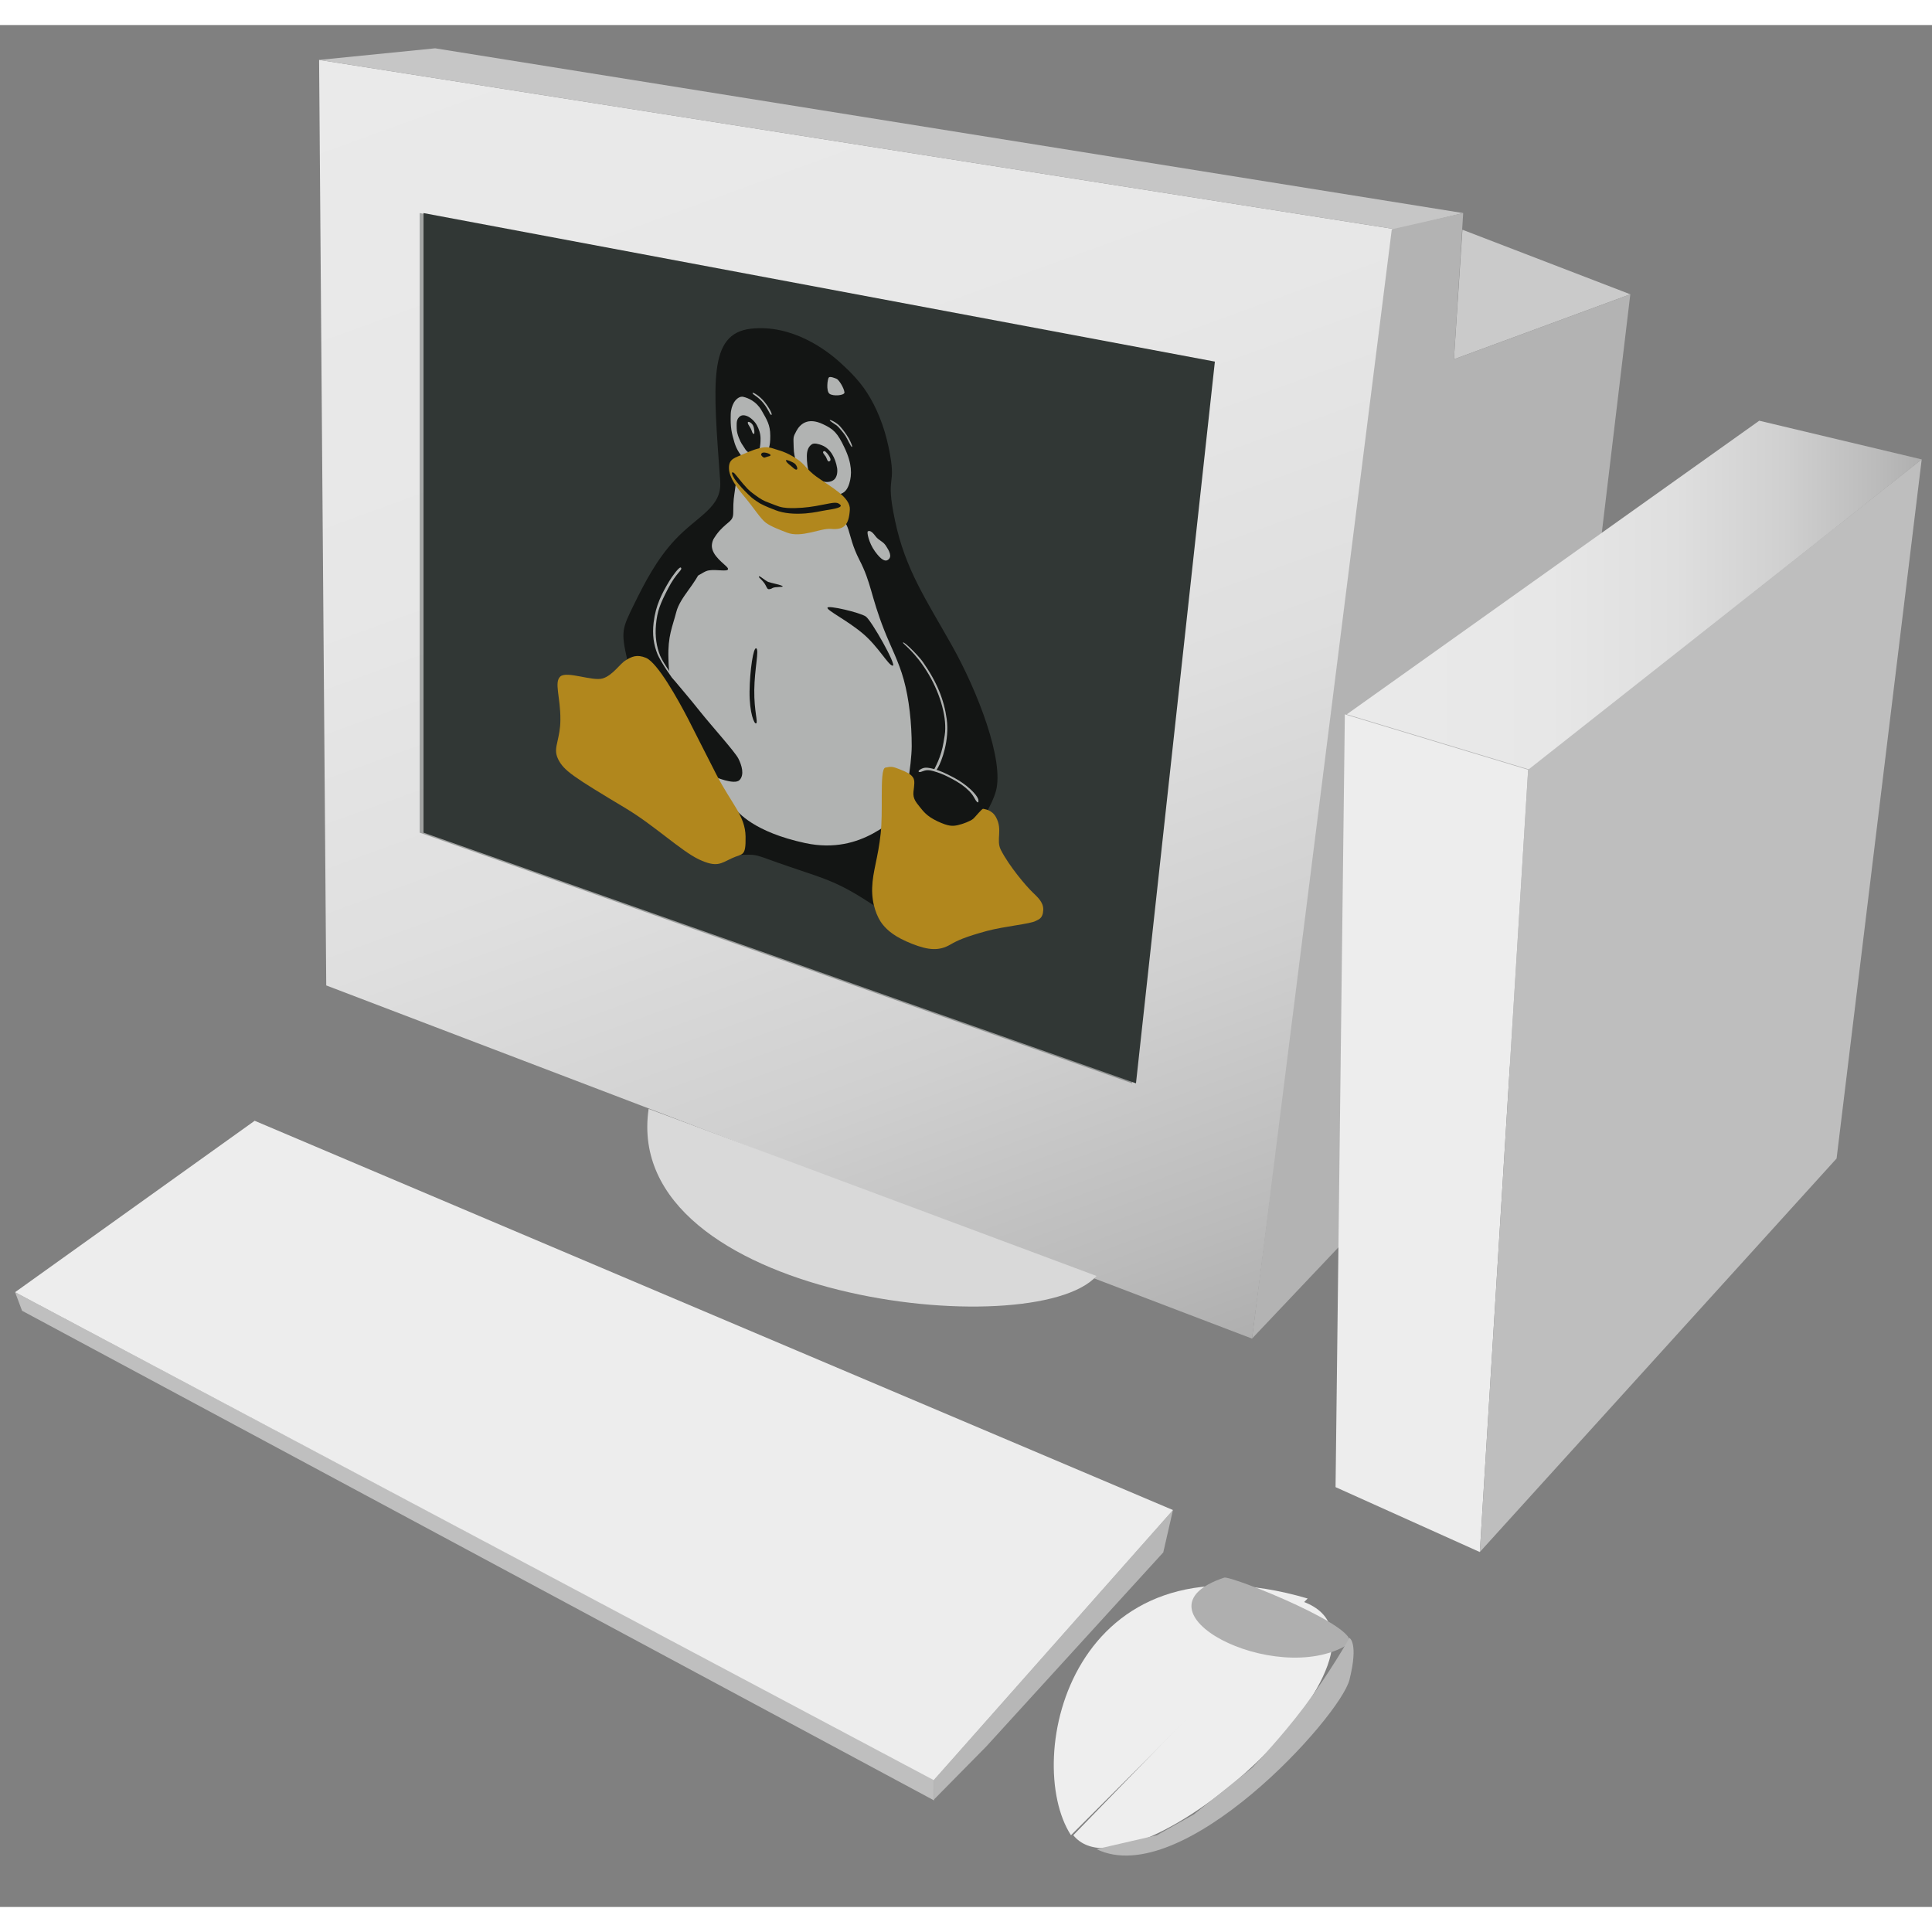 <?xml version="1.0" encoding="UTF-8" standalone="no"?>
<!-- Generator: Adobe Illustrator 12.0.0, SVG Export Plug-In . SVG Version: 6.00 Build 51448)  -->
<svg
   xmlns:dc="http://purl.org/dc/elements/1.1/"
   xmlns:cc="http://web.resource.org/cc/"
   xmlns:rdf="http://www.w3.org/1999/02/22-rdf-syntax-ns#"
   xmlns:svg="http://www.w3.org/2000/svg"
   xmlns="http://www.w3.org/2000/svg"
   xmlns:sodipodi="http://inkscape.sourceforge.net/DTD/sodipodi-0.dtd"
   xmlns:inkscape="http://www.inkscape.org/namespaces/inkscape"
   version="1.0"
   id="Layer_1"
   width="50"
   height="50"
   viewBox="0 0 339.6 330.8"
   overflow="visible"
   enable-background="new 0 0 339.6 330.8"
   xml:space="preserve"
   sodipodi:version="0.32"
   inkscape:version="0.42+devel"
   sodipodi:docname="pc2.svg"
   sodipodi:docbase="C:\Documents and Settings\Administrator\My Documents\ikonas\pareizi"><rect x="0" y="0" width="339.6" height="330.8" fill="#808080" stroke="none"/><defs
   id="defs2245" /><sodipodi:namedview
   inkscape:window-height="975"
   inkscape:window-width="1280"
   inkscape:pageshadow="2"
   inkscape:pageopacity="0.0"
   borderopacity="1.0"
   bordercolor="#666666"
   pagecolor="#ffffff"
   id="base"
   inkscape:zoom="11.623124"
   inkscape:cx="38.448613"
   inkscape:cy="23.859416"
   inkscape:window-x="-4"
   inkscape:window-y="-4"
   inkscape:current-layer="Layer_1" />






<g
   id="g2249"
   transform="matrix(5.099,0,0,5.099,-740.746,-710.891)"><g
     id="keyboard_1_">
	<g
   id="Shape_10">
		<g
   id="g2050">
			<polygon
   style="fill:#bfbfbf"
   id="polygon2052"
   points="145.793,183.1 146.033,183.74 177.474,200.621 177.474,199.9 145.793,183.1 " />
		</g>
	</g>
	<g
   id="Shape_11">
		<g
   id="g2055">
			<polygon
   style="fill:#b7b7b7"
   id="polygon2057"
   points="177.463,199.921 177.474,200.585 179.272,198.761 185.374,192.07 185.708,190.61 177.463,199.921 " />
		</g>
	</g>
	<polyline
   style="fill:#ededed"
   id="polyline2059"
   points="145.793,183.1 177.463,199.921 185.708,190.61 154.052,177.191  " />
</g><g
     id="mouse_1_">
	<g
   id="Shape_12">
		<g
   id="g2063">
			<path
   style="fill:#eeeeee"
   id="path2065"
   d="M 182.192,201.82 L 190.352,193.66 C 182.192,191.259 180.5,199.205 182.192,201.82 z " />
		</g>
	</g>
	<g
   id="Shape_13">
		<g
   id="g2068">
			<path
   style="fill:#eeeeee"
   id="path2070"
   d="M 190.112,193.74 L 182.272,201.82 C 184.353,204.38 194.513,195.179 190.112,193.74 z " />
		</g>
	</g>
	<g
   id="Shape_14">
		<g
   id="g2073">
			<path
   style="fill:#afafaf"
   id="path2075"
   d="M 187.474,192.94 C 184.062,194.078 189.241,196.744 191.713,195.259 C 192.513,194.78 187.713,192.86 187.474,192.94 z " />
		</g>
	</g>
	<g
   id="Shape_15">
		<g
   id="g2078">
			<path
   style="fill:#b7b7b7"
   id="path2080"
   d="M 191.793,195.02 C 191.793,195.02 191.095,196.246 190.244,197.378 C 189.414,198.484 188.432,199.499 188.432,199.499 L 186.432,201.1 L 185.153,201.82 L 183.073,202.3 C 186.033,203.739 191.473,197.739 191.793,196.46 C 192.112,195.179 191.793,195.02 191.793,195.02 z " />
		</g>
	</g>
</g><g
     id="monitor_1_">
	<g
   id="Shape_6">
		<g
   id="g2084">
			<polygon
   style="fill:#cacaca"
   id="polygon2086"
   points="195.687,146.474 195.394,150.94 201.474,148.7 195.687,146.474 " />
		</g>
	</g>
	<g
   id="Layer_8">
		
			<linearGradient
   gradientTransform="matrix(0.2,0,0,0.2,-207.966,-512.231)"
   y2="3491.566"
   x2="1962.998"
   y1="3245.269"
   x1="1873.353"
   gradientUnits="userSpaceOnUse"
   id="XMLID_3_">
			<stop
   id="stop2090"
   style="stop-color:#EAEAEA"
   offset="0" />
			<stop
   id="stop2092"
   style="stop-color:#E7E7E7"
   offset="0.349" />
			<stop
   id="stop2094"
   style="stop-color:#DFDFDF"
   offset="0.571" />
			<stop
   id="stop2096"
   style="stop-color:#D0D0D0"
   offset="0.758" />
			<stop
   id="stop2098"
   style="stop-color:#BBBBBB"
   offset="0.924" />
			<stop
   id="stop2100"
   style="stop-color:#AFAFAF"
   offset="1" />
		</linearGradient>
		<polyline
   style="fill:url(#XMLID_3_)"
   id="polyline2102"
   points="156.273,140.62 193.394,146.46 188.433,184.7 156.519,172.525 156.273,140.62   " />
	</g>
	<g
   id="Shape_4">
		<g
   id="g2105">
			<polygon
   style="fill:#313735"
   id="polygon2107"
   points="159.873,145.9 159.873,167.259 184.433,175.9 187.153,151.02 159.873,145.9 " />
		</g>
	</g>
	<g
   id="Shape_7">
		<g
   id="g2110">
			<polygon
   style="fill:#c6c6c6"
   id="polygon2112"
   points="160.273,140.22 156.273,140.62 193.394,146.46 195.713,145.9 160.273,140.22 " />
		</g>
	</g>
	<g
   id="Shape_5">
		<g
   id="g2115">
			<polygon
   style="fill:#b3b3b3"
   id="polygon2117"
   points="195.394,150.94 195.713,145.9 193.252,146.458 188.433,184.7 198.433,174.14 201.474,148.7 195.394,150.94 " />
		</g>
	</g>
	<g
   id="Shape_8">
		<g
   id="g2120">
			<path
   style="fill:#d9d9d9"
   id="path2122"
   d="M 167.633,176.78 C 166.673,183.34 180.913,184.94 183.073,182.541 L 167.633,176.78 z " />
		</g>
	</g>
</g><g
     id="Layer_11">
	<polyline
   style="fill:#ededed"
   id="polyline2125"
   points="191.633,163.18 197.952,165.091 196.286,192.058 191.313,189.82 191.633,163.18  " />
</g><g
     id="Layer_9">
	
		<linearGradient
   gradientTransform="matrix(0.2,0,0,0.2,-207.966,-512.231)"
   y2="3356.524"
   x2="2097.423"
   y1="3356.524"
   x1="1998.329"
   gradientUnits="userSpaceOnUse"
   id="XMLID_4_">
		<stop
   id="stop2129"
   style="stop-color:#EAEAEA"
   offset="0" />
		<stop
   id="stop2131"
   style="stop-color:#E7E7E7"
   offset="0.349" />
		<stop
   id="stop2133"
   style="stop-color:#DFDFDF"
   offset="0.571" />
		<stop
   id="stop2135"
   style="stop-color:#D0D0D0"
   offset="0.758" />
		<stop
   id="stop2137"
   style="stop-color:#BBBBBB"
   offset="0.924" />
		<stop
   id="stop2139"
   style="stop-color:#AFAFAF"
   offset="1" />
	</linearGradient>
	<polygon
   style="fill:url(#XMLID_4_)"
   id="polygon2141"
   points="191.7,163.18 198.019,165.091 211.519,154.391 205.919,153.058 191.7,163.18 " />
</g><g
     id="Layer_12">
	<polygon
   style="fill:#bebebe"
   id="polygon2144"
   points="211.519,154.391 208.585,178.491 196.286,192.058 197.952,165.091 211.519,154.391 " />
</g><g
     id="Layer_10">
	<g
   id="g2147">
		<path
   id="path2149"
   d="M 179.603,165.832 C 179.345,166.761 178.04,168.402 177.347,169.078 C 176.654,169.756 176.74,170.647 175.46,169.807 C 174.187,168.967 173.828,168.887 172.511,168.441 C 171.2,167.999 171.484,167.997 170.663,168.033 C 169.846,168.07 167.113,162.253 166.892,161.285 C 166.675,160.319 166.717,160.226 167.139,159.37 C 167.488,158.662 167.902,157.849 168.542,157.163 C 169.32,156.33 170.161,156.058 170.1,155.149 C 169.86,151.77 169.668,150.054 171.162,149.886 C 172.586,149.729 173.774,150.628 174.245,151.061 C 174.447,151.247 174.858,151.615 175.165,152.098 C 175.472,152.572 175.747,153.217 175.901,153.953 C 176.217,155.434 175.768,154.807 176.127,156.503 C 176.481,158.192 177.208,159.239 178.093,160.816 C 178.978,162.391 179.899,164.779 179.603,165.832 z " />
		<g
   id="g2151">
			<path
   id="path2153"
   d="M 176.958,159.696 C 176.994,159.686 176.999,159.65 176.97,159.597 C 176.939,159.543 176.898,159.514 176.865,159.524 C 176.836,159.531 176.833,159.554 176.851,159.611 L 176.863,159.647 C 176.873,159.674 176.871,159.686 176.857,159.689 C 176.84,159.694 176.816,159.676 176.798,159.644 C 176.787,159.624 176.783,159.606 176.785,159.595 C 176.787,159.588 176.791,159.584 176.804,159.578 L 176.783,159.539 C 176.741,159.552 176.736,159.588 176.769,159.648 C 176.802,159.706 176.845,159.737 176.88,159.727 C 176.907,159.72 176.912,159.696 176.896,159.648 L 176.883,159.611 C 176.872,159.58 176.873,159.565 176.886,159.561 C 176.904,159.556 176.925,159.572 176.941,159.602 C 176.958,159.631 176.957,159.65 176.937,159.656 L 176.958,159.696 z " />
			<path
   id="path2155"
   d="M 177.062,159.775 L 177.041,159.738 L 176.856,159.788 L 176.876,159.825 L 177.062,159.775 z M 177.134,159.755 L 177.113,159.718 L 177.077,159.728 L 177.098,159.765 L 177.134,159.755 z " />
			<path
   id="path2157"
   d="M 177.097,159.838 L 176.91,159.888 L 176.931,159.925 L 177.047,159.894 C 177.074,159.886 177.109,159.905 177.125,159.935 C 177.142,159.962 177.136,159.981 177.112,159.988 L 176.983,160.023 L 177.004,160.06 L 177.12,160.028 C 177.146,160.021 177.182,160.039 177.198,160.069 C 177.213,160.096 177.207,160.115 177.183,160.122 L 177.056,160.156 L 177.077,160.193 L 177.216,160.155 C 177.249,160.146 177.255,160.117 177.231,160.074 C 177.214,160.043 177.198,160.027 177.165,160.011 C 177.179,159.992 177.177,159.971 177.16,159.941 C 177.143,159.91 177.123,159.893 177.09,159.879 L 177.116,159.872 L 177.097,159.838 z " />
			<path
   id="path2159"
   d="M 177.351,160.293 C 177.316,160.228 177.257,160.199 177.195,160.216 C 177.133,160.233 177.117,160.282 177.152,160.347 C 177.187,160.412 177.247,160.442 177.308,160.425 C 177.371,160.408 177.388,160.359 177.351,160.293 z M 177.323,160.3 C 177.346,160.342 177.332,160.373 177.286,160.386 C 177.242,160.398 177.201,160.38 177.179,160.339 C 177.158,160.298 177.17,160.266 177.215,160.254 C 177.261,160.242 177.302,160.259 177.323,160.3 z " />
			<path
   id="path2161"
   d="M 177.431,160.45 L 177.246,160.5 L 177.267,160.537 L 177.37,160.51 C 177.408,160.5 177.445,160.517 177.467,160.555 C 177.483,160.584 177.479,160.606 177.457,160.613 L 177.328,160.648 L 177.349,160.685 L 177.488,160.647 C 177.519,160.639 177.523,160.605 177.499,160.56 C 177.48,160.525 177.457,160.506 177.421,160.493 L 177.452,160.485 L 177.431,160.45 z " />
			<path
   id="path2163"
   d="M 177.7,160.96 L 177.671,160.957 C 177.685,160.94 177.687,160.919 177.672,160.894 C 177.64,160.835 177.564,160.794 177.513,160.808 C 177.476,160.818 177.464,160.856 177.488,160.897 C 177.501,160.92 177.519,160.937 177.548,160.953 C 177.532,160.962 177.532,160.981 177.548,161.009 C 177.567,161.041 177.591,161.065 177.625,161.082 C 177.661,161.1 177.697,161.106 177.725,161.099 C 177.797,161.079 177.811,160.978 177.754,160.875 C 177.725,160.823 177.678,160.771 177.628,160.74 C 177.573,160.706 177.512,160.692 177.465,160.704 C 177.387,160.725 177.372,160.831 177.434,160.943 C 177.452,160.976 177.475,161.009 177.502,161.039 L 177.52,161.02 C 177.492,160.986 177.475,160.962 177.461,160.938 C 177.41,160.845 177.423,160.759 177.49,160.74 C 177.564,160.72 177.672,160.783 177.722,160.876 C 177.769,160.96 177.758,161.045 177.7,161.061 C 177.658,161.072 177.597,161.046 177.578,161.009 C 177.57,160.997 177.573,160.985 177.581,160.983 C 177.584,160.982 177.592,160.982 177.602,160.983 L 177.723,160.996 L 177.7,160.96 z M 177.649,160.898 C 177.662,160.923 177.657,160.945 177.637,160.949 C 177.618,160.953 177.582,160.949 177.563,160.941 C 177.542,160.933 177.524,160.919 177.516,160.903 C 177.502,160.879 177.51,160.854 177.534,160.848 C 177.574,160.837 177.628,160.86 177.649,160.898 z " />
			<path
   id="path2165"
   d="M 177.878,161.116 L 177.62,161.186 L 177.638,161.219 L 177.661,161.213 C 177.649,161.236 177.651,161.263 177.67,161.295 C 177.703,161.356 177.765,161.384 177.826,161.368 C 177.886,161.352 177.901,161.304 177.869,161.243 C 177.852,161.212 177.83,161.192 177.8,161.18 L 177.898,161.154 L 177.878,161.116 z M 177.838,161.243 C 177.86,161.284 177.847,161.318 177.802,161.33 C 177.761,161.341 177.716,161.322 177.695,161.282 C 177.674,161.243 177.687,161.21 177.732,161.199 C 177.774,161.186 177.817,161.204 177.838,161.243 z " />
			<path
   id="path2167"
   d="M 177.856,161.62 L 178.043,161.57 L 178.022,161.533 L 177.918,161.561 C 177.88,161.571 177.842,161.553 177.821,161.515 C 177.805,161.486 177.809,161.464 177.831,161.458 L 177.962,161.422 L 177.942,161.386 L 177.798,161.425 C 177.768,161.433 177.764,161.467 177.788,161.512 C 177.807,161.546 177.828,161.565 177.864,161.58 L 177.838,161.587 L 177.856,161.62 z " />
			<path
   id="path2169"
   d="M 178.252,161.8 L 178.231,161.763 L 178.137,161.789 C 178.147,161.768 178.143,161.741 178.126,161.71 C 178.094,161.65 178.033,161.621 177.975,161.637 C 177.912,161.654 177.895,161.703 177.928,161.765 C 177.946,161.797 177.967,161.816 178.001,161.83 L 177.977,161.836 L 177.996,161.869 L 178.252,161.8 z M 178.103,161.725 C 178.124,161.765 178.111,161.797 178.066,161.809 C 178.023,161.821 177.982,161.803 177.96,161.764 C 177.938,161.723 177.952,161.689 177.995,161.678 C 178.037,161.666 178.081,161.685 178.103,161.725 z " />
			<path
   id="path2171"
   d="M 178.231,161.913 L 178.21,161.876 L 178.024,161.926 L 178.044,161.963 L 178.231,161.913 z M 178.304,161.894 L 178.283,161.857 L 178.246,161.867 L 178.267,161.904 L 178.304,161.894 z " />
			<path
   id="path2173"
   d="M 178.349,162.127 L 178.322,162.134 C 178.334,162.11 178.332,162.084 178.316,162.055 C 178.284,161.996 178.22,161.968 178.161,161.984 C 178.131,161.992 178.111,162.009 178.103,162.032 C 178.097,162.053 178.101,162.081 178.116,162.105 C 178.131,162.134 178.152,162.151 178.187,162.166 L 178.177,162.168 C 178.152,162.175 178.136,162.175 178.119,162.168 C 178.102,162.161 178.086,162.144 178.074,162.122 C 178.065,162.105 178.059,162.089 178.061,162.077 C 178.061,162.068 178.065,162.062 178.075,162.056 L 178.054,162.02 C 178.021,162.034 178.019,162.073 178.048,162.127 C 178.068,162.161 178.092,162.189 178.115,162.199 C 178.141,162.212 178.169,162.212 178.212,162.2 L 178.367,162.158 L 178.349,162.127 z M 178.29,162.066 C 178.311,162.106 178.298,162.136 178.251,162.149 C 178.207,162.161 178.167,162.145 178.146,162.106 C 178.125,162.066 178.138,162.034 178.183,162.022 C 178.228,162.009 178.269,162.026 178.29,162.066 z " />
			<path
   id="path2175"
   d="M 178.28,162.315 L 178.255,162.269 L 178.218,162.279 L 178.243,162.325 L 178.28,162.315 z " />
			<path
   id="path2177"
   d="M 178.642,162.511 L 178.622,162.474 L 178.526,162.5 C 178.537,162.479 178.533,162.452 178.516,162.421 C 178.483,162.361 178.422,162.333 178.364,162.348 C 178.301,162.365 178.284,162.414 178.317,162.476 C 178.336,162.508 178.356,162.527 178.391,162.54 L 178.366,162.546 L 178.384,162.579 L 178.642,162.511 z M 178.491,162.436 C 178.512,162.476 178.498,162.508 178.454,162.52 C 178.411,162.532 178.369,162.514 178.349,162.475 C 178.327,162.434 178.34,162.4 178.383,162.388 C 178.427,162.376 178.47,162.395 178.491,162.436 z " />
			<path
   id="path2179"
   d="M 178.604,162.812 C 178.632,162.804 178.647,162.797 178.659,162.787 C 178.68,162.764 178.68,162.724 178.656,162.681 C 178.621,162.617 178.559,162.586 178.498,162.602 C 178.436,162.619 178.421,162.669 178.456,162.733 C 178.485,162.786 178.528,162.816 178.575,162.815 L 178.555,162.778 C 178.524,162.775 178.5,162.757 178.483,162.728 C 178.471,162.705 178.469,162.682 178.477,162.665 C 178.483,162.654 178.493,162.648 178.51,162.642 L 178.604,162.812 z M 178.536,162.636 C 178.573,162.63 178.608,162.65 178.629,162.687 C 178.65,162.723 178.64,162.757 178.608,162.766 L 178.606,162.766 L 178.536,162.636 z " />
		</g>
	</g>
	<g
   id="g2181">
		<path
   style="fill:#ffffff"
   id="path2183"
   d="M 171.864,156.579 C 171.358,156.398 170.694,154.817 170.629,155.3 C 170.567,155.758 170.552,155.747 170.55,156.218 C 170.55,156.533 170.402,156.497 170.083,156.845 C 169.919,157.031 169.791,157.249 169.689,157.483 C 169.626,157.621 169.568,157.769 169.522,157.918 C 169.502,157.994 169.467,158.067 169.447,158.143 C 169.287,158.653 168.718,159.134 168.586,159.654 C 168.453,160.171 168.292,160.471 168.315,161.244 C 168.334,161.848 168.341,161.797 168.578,162.08 C 168.811,162.362 169.052,162.637 169.421,163.101 C 169.809,163.585 170.616,164.482 170.726,164.704 C 170.842,164.932 170.943,165.261 170.767,165.445 C 170.591,165.63 169.894,165.324 169.898,165.325 C 169.894,165.324 170.502,166.27 170.606,166.414 C 170.707,166.553 171.262,167.239 173.035,167.619 C 174.034,167.832 174.807,167.592 175.368,167.287 C 176.092,166.887 176.143,166.692 176.276,166.361 C 176.447,165.941 176.528,165.604 176.583,165.393 C 176.633,165.2 176.702,164.583 176.702,164.28 C 176.703,163.49 176.612,162.649 176.427,161.983 C 176.256,161.361 175.986,160.867 175.752,160.273 C 175.287,159.091 175.312,158.652 174.896,157.85 C 174.423,156.926 174.658,156.529 174.027,156.31 C 173.242,156.042 172.606,156.842 171.864,156.579 z " />
		<path
   id="path2185"
   d="M 173.797,159.504 C 173.819,159.411 174.92,159.671 175.119,159.807 C 175.313,159.941 176.202,161.515 176.046,161.503 C 175.896,161.493 175.558,160.854 175.021,160.398 C 174.481,159.942 173.778,159.599 173.797,159.504 z " />
		<path
   id="path2187"
   d="M 171.345,160.906 C 171.447,160.965 171.283,161.614 171.275,162.344 C 171.267,163.073 171.408,163.444 171.341,163.49 C 171.275,163.536 171.105,163.123 171.112,162.394 C 171.122,161.665 171.243,160.843 171.345,160.906 z " />
		<path
   id="path2189"
   d="M 171.757,158.616 C 171.816,158.643 172.237,158.723 172.254,158.767 C 172.271,158.8 171.99,158.776 171.903,158.826 C 171.883,158.842 171.796,158.882 171.749,158.86 C 171.71,158.84 171.686,158.756 171.632,158.673 C 171.496,158.486 171.411,158.465 171.439,158.425 C 171.457,158.392 171.644,158.568 171.757,158.616 z " />
		<path
   id="path2191"
   d="M 170.37,158.177 C 170.345,158.272 169.975,158.175 169.713,158.217 C 169.553,158.243 169.468,158.343 169.249,158.434 C 169.03,158.524 169.986,156.611 169.931,156.886 C 169.877,157.161 169.773,157.283 169.827,157.483 C 169.923,157.836 170.396,158.082 170.37,158.177 z " />
	</g>
	<g
   id="g2193">
		<path
   style="fill:#ffb80f"
   id="path2195"
   d="M 179.608,166.727 C 179.848,167.164 179.6,167.509 179.774,167.852 C 180.061,168.414 180.639,169.093 180.862,169.308 C 181.02,169.466 181.246,169.645 181.237,169.919 C 181.225,170.231 181.065,170.251 180.977,170.302 C 180.797,170.406 179.895,170.486 179.295,170.647 C 178.541,170.853 178.28,170.974 178.035,171.116 C 177.654,171.338 177.291,171.319 176.712,171.09 C 176.133,170.861 175.873,170.639 175.693,170.414 C 175.515,170.19 175.318,169.726 175.339,169.156 C 175.356,168.59 175.542,168.138 175.633,167.283 C 175.673,166.916 175.669,166.439 175.669,166.018 C 175.67,165.487 175.678,165.039 175.795,165.016 C 176.005,164.971 176.051,164.981 176.301,165.08 C 176.549,165.179 176.661,165.238 176.743,165.35 C 176.821,165.457 176.789,165.619 176.762,165.855 C 176.739,166.091 176.86,166.22 176.979,166.371 C 177.1,166.517 177.208,166.685 177.589,166.866 C 177.971,167.045 178.11,167.039 178.289,167 C 178.468,166.961 178.721,166.862 178.814,166.787 C 178.902,166.713 179.126,166.42 179.168,166.437 C 179.208,166.45 179.466,166.464 179.608,166.727 z " />
		<path
   style="fill:#ffb80f"
   id="path2197"
   d="M 166.051,161.942 C 165.7,162.05 164.815,161.676 164.589,161.875 C 164.367,162.076 164.596,162.584 164.591,163.357 C 164.591,163.687 164.532,163.914 164.493,164.1 C 164.439,164.333 164.403,164.497 164.512,164.723 C 164.71,165.124 165.029,165.33 166.851,166.424 C 167.826,167.008 168.747,167.885 169.365,168.18 C 169.983,168.469 170.115,168.322 170.493,168.145 C 170.867,167.965 170.987,168.116 170.975,167.395 C 170.964,166.676 170.495,166.278 169.963,165.244 C 169.431,164.209 169.346,164.024 168.994,163.338 C 168.641,162.659 167.943,161.403 167.542,161.233 C 167.224,161.1 167.044,161.195 166.846,161.315 C 166.646,161.429 166.4,161.834 166.051,161.942 z " />
	</g>
	<g
   id="g2199">
		<path
   style="fill:#ffffff"
   id="path2201"
   d="M 171.245,154.53 C 171.477,154.531 171.485,154.542 171.641,154.273 C 171.766,154.068 171.829,153.964 171.826,153.575 C 171.826,153.196 171.706,153.019 171.524,152.7 C 171.348,152.395 171.069,152.274 170.895,152.235 C 170.793,152.21 170.662,152.283 170.572,152.433 C 170.514,152.536 170.467,152.676 170.463,152.842 C 170.45,153.285 170.489,153.471 170.593,153.816 C 170.717,154.222 171.021,154.527 171.245,154.53 z " />
		<path
   id="path2203"
   d="M 171.028,152.899 C 171.145,152.945 171.293,153.08 171.362,153.21 C 171.436,153.341 171.491,153.507 171.491,153.67 C 171.491,153.913 171.463,154.171 171.315,154.196 C 171.268,154.204 171.168,154.187 171.108,154.163 C 170.977,154.111 170.964,154.023 170.84,153.849 C 170.798,153.786 170.669,153.516 170.67,153.333 C 170.67,153.219 170.643,153.045 170.745,152.941 C 170.815,152.864 170.905,152.85 171.028,152.899 z " />
		<path
   style="fill:#ffffff"
   id="path2205"
   d="M 173.655,155.533 C 174.237,155.703 174.444,155.565 174.55,155.223 C 174.644,154.919 174.648,154.54 174.388,153.994 C 174.144,153.472 174.004,153.348 173.65,153.181 C 173.107,152.92 172.849,153.19 172.728,153.408 C 172.601,153.645 172.626,153.615 172.633,153.982 C 172.642,154.368 172.761,154.576 172.898,154.868 C 173.033,155.158 173.589,155.511 173.655,155.533 z " />
		<path
   id="path2207"
   d="M 173.61,153.906 C 173.903,154.022 174.073,154.344 174.131,154.693 C 174.153,154.85 174.119,155.007 174.027,155.088 C 173.922,155.183 173.734,155.193 173.584,155.133 C 173.439,155.076 173.277,155.034 173.191,154.886 C 173.105,154.735 173.087,154.465 173.087,154.279 C 173.087,154.071 173.15,153.946 173.258,153.872 C 173.339,153.817 173.485,153.857 173.61,153.906 z " />
		<path
   style="fill:#ffffff"
   id="path2209"
   d="M 173.672,154.109 C 173.703,154.09 173.769,154.147 173.843,154.256 C 173.92,154.371 173.92,154.439 173.859,154.46 C 173.799,154.486 173.777,154.356 173.738,154.294 C 173.668,154.199 173.61,154.141 173.672,154.109 z " />
		<path
   style="fill:#ffffff"
   id="path2211"
   d="M 171.056,153.108 C 171.078,153.075 171.187,153.129 171.234,153.226 C 171.282,153.326 171.29,153.515 171.265,153.513 C 171.198,153.512 171.202,153.403 171.14,153.305 C 171.081,153.207 171.034,153.145 171.056,153.108 z " />
		<path
   style="fill:#ffffff"
   id="path2213"
   d="M 173.877,153.041 C 173.878,153.073 174.048,153.17 174.118,153.223 C 174.188,153.276 174.352,153.48 174.417,153.577 C 174.481,153.675 174.601,153.956 174.64,153.962 C 174.679,153.967 174.593,153.775 174.531,153.663 C 174.468,153.551 174.277,153.275 174.154,153.178 C 174.032,153.081 173.875,153.01 173.877,153.041 z " />
		<path
   style="fill:#ffffff"
   id="path2215"
   d="M 171.216,152.106 C 171.218,152.162 171.4,152.216 171.587,152.449 C 171.778,152.687 171.8,152.839 171.858,152.857 C 171.916,152.875 171.828,152.662 171.631,152.414 C 171.479,152.22 171.214,152.051 171.216,152.106 z " />
	</g>
	<g
   id="g2217">
		<path
   style="fill:#ffb80f"
   id="path2219"
   d="M 172.136,154.082 C 172.42,154.16 172.808,154.382 172.988,154.582 C 173.154,154.77 173.271,154.88 173.423,154.99 C 173.932,155.355 174.6,155.696 174.569,156.131 C 174.534,156.652 174.375,156.828 173.92,156.788 C 173.556,156.754 172.899,157.113 172.396,156.913 C 172.17,156.824 171.855,156.71 171.672,156.574 C 171.497,156.444 171.252,156.058 170.965,155.713 C 170.679,155.372 170.41,155.022 170.402,154.7 C 170.392,154.358 170.617,154.338 170.935,154.194 C 171.103,154.116 171.406,153.997 171.617,153.974 C 171.81,153.956 171.935,154.025 172.136,154.082 z " />
		<path
   id="path2221"
   d="M 171.212,155.552 C 171.122,155.485 171.033,155.399 170.998,155.355 C 170.874,155.23 170.653,154.936 170.579,154.859 C 170.556,154.842 170.491,154.821 170.505,154.871 C 170.544,155.011 170.627,155.118 170.737,155.248 C 170.872,155.407 171.038,155.578 171.184,155.707 C 171.268,155.783 171.483,155.915 171.483,155.915 C 171.688,156.023 171.879,156.091 172.004,156.141 C 172.296,156.256 172.657,156.282 173.038,156.254 C 173.412,156.22 173.5,156.183 173.767,156.14 C 174.023,156.101 174.347,156.047 174.234,155.949 C 174.121,155.847 174.007,155.883 173.638,155.953 C 173.282,156.024 173.035,156.06 172.679,156.07 C 172.515,156.074 172.297,156.071 172.134,156.018 C 171.98,155.967 171.777,155.883 171.655,155.836 C 171.517,155.779 171.358,155.662 171.212,155.552 z " />
		<path
   id="path2223"
   d="M 172.366,154.434 C 172.408,154.535 172.516,154.589 172.591,154.66 C 172.661,154.726 172.7,154.748 172.728,154.744 C 172.79,154.738 172.744,154.61 172.681,154.547 C 172.622,154.487 172.342,154.368 172.366,154.434 z " />
		<path
   id="path2225"
   d="M 171.511,154.221 C 171.498,154.25 171.595,154.353 171.642,154.326 C 171.697,154.305 171.758,154.288 171.783,154.283 C 171.88,154.261 171.842,154.203 171.685,154.164 C 171.524,154.132 171.524,154.192 171.511,154.221 z " />
	</g>
	<g
   id="g2227">
		<path
   style="fill:#ffffff"
   id="path2229"
   d="M 177.84,163.897 C 177.782,164.274 177.751,164.415 177.668,164.649 C 177.599,164.848 177.497,165.036 177.47,165.094 C 177.459,165.117 177.517,165.136 177.541,165.111 C 177.565,165.087 177.584,165.06 177.612,165.008 C 177.731,164.798 178.01,164.078 177.908,163.339 C 177.817,162.689 177.585,162.086 177.084,161.37 C 176.935,161.158 176.437,160.659 176.401,160.704 C 176.375,160.738 176.824,161.014 177.292,161.81 C 177.713,162.528 177.925,163.343 177.84,163.897 z " />
		<path
   style="fill:#ffffff"
   id="path2231"
   d="M 177.13,165.025 C 177.267,164.993 177.579,165.087 177.776,165.175 C 177.973,165.263 178.198,165.385 178.198,165.385 C 178.198,165.385 178.397,165.492 178.578,165.636 C 178.761,165.78 178.991,166.008 179.002,166.145 C 179.013,166.282 178.933,166.201 178.853,166.048 C 178.773,165.898 178.619,165.746 178.427,165.608 C 178.235,165.47 177.959,165.334 177.849,165.283 C 177.738,165.232 177.454,165.119 177.29,165.106 C 177.126,165.093 177.04,165.182 176.963,165.168 C 176.886,165.153 176.995,165.057 177.13,165.025 z " />
		<path
   style="fill:#ffffff"
   id="path2233"
   d="M 167.887,160.082 C 167.847,160.493 167.909,160.87 168.033,161.165 C 168.168,161.486 168.587,162.003 168.559,162.019 C 168.5,162.054 168.028,161.335 167.935,161.098 C 167.809,160.779 167.753,160.437 167.806,160.007 C 167.877,159.419 168.09,159.015 168.339,158.596 C 168.431,158.441 168.703,158.056 168.749,158.126 C 168.807,158.214 168.591,158.282 168.3,158.849 C 168.029,159.376 167.932,159.61 167.887,160.082 z " />
		<path
   style="fill:#ffffff"
   id="path2235"
   d="M 173.847,151.566 C 173.8,151.601 173.744,152.034 173.867,152.128 C 173.984,152.223 174.4,152.191 174.384,152.078 C 174.362,151.913 174.19,151.652 174.12,151.617 C 174.049,151.586 173.89,151.523 173.847,151.566 z " />
		<path
   style="fill:#ffffff"
   id="path2237"
   d="M 175.188,156.874 C 175.153,156.898 175.215,157.257 175.436,157.564 C 175.653,157.863 175.79,157.917 175.879,157.857 C 176.051,157.747 175.914,157.526 175.811,157.367 C 175.707,157.208 175.569,157.196 175.446,157.029 C 175.325,156.863 175.24,156.837 175.188,156.874 z " />
	</g>
	<g
   style="opacity:0.38"
   id="Shape_4_2_">
		<g
   id="g2240">
			<polygon
   style="fill:#313735"
   id="polygon2242"
   points="159.74,145.9 159.74,167.259 184.3,175.9 187.021,151.02 159.74,145.9 " />
		</g>
	</g>
</g></g>
</svg>